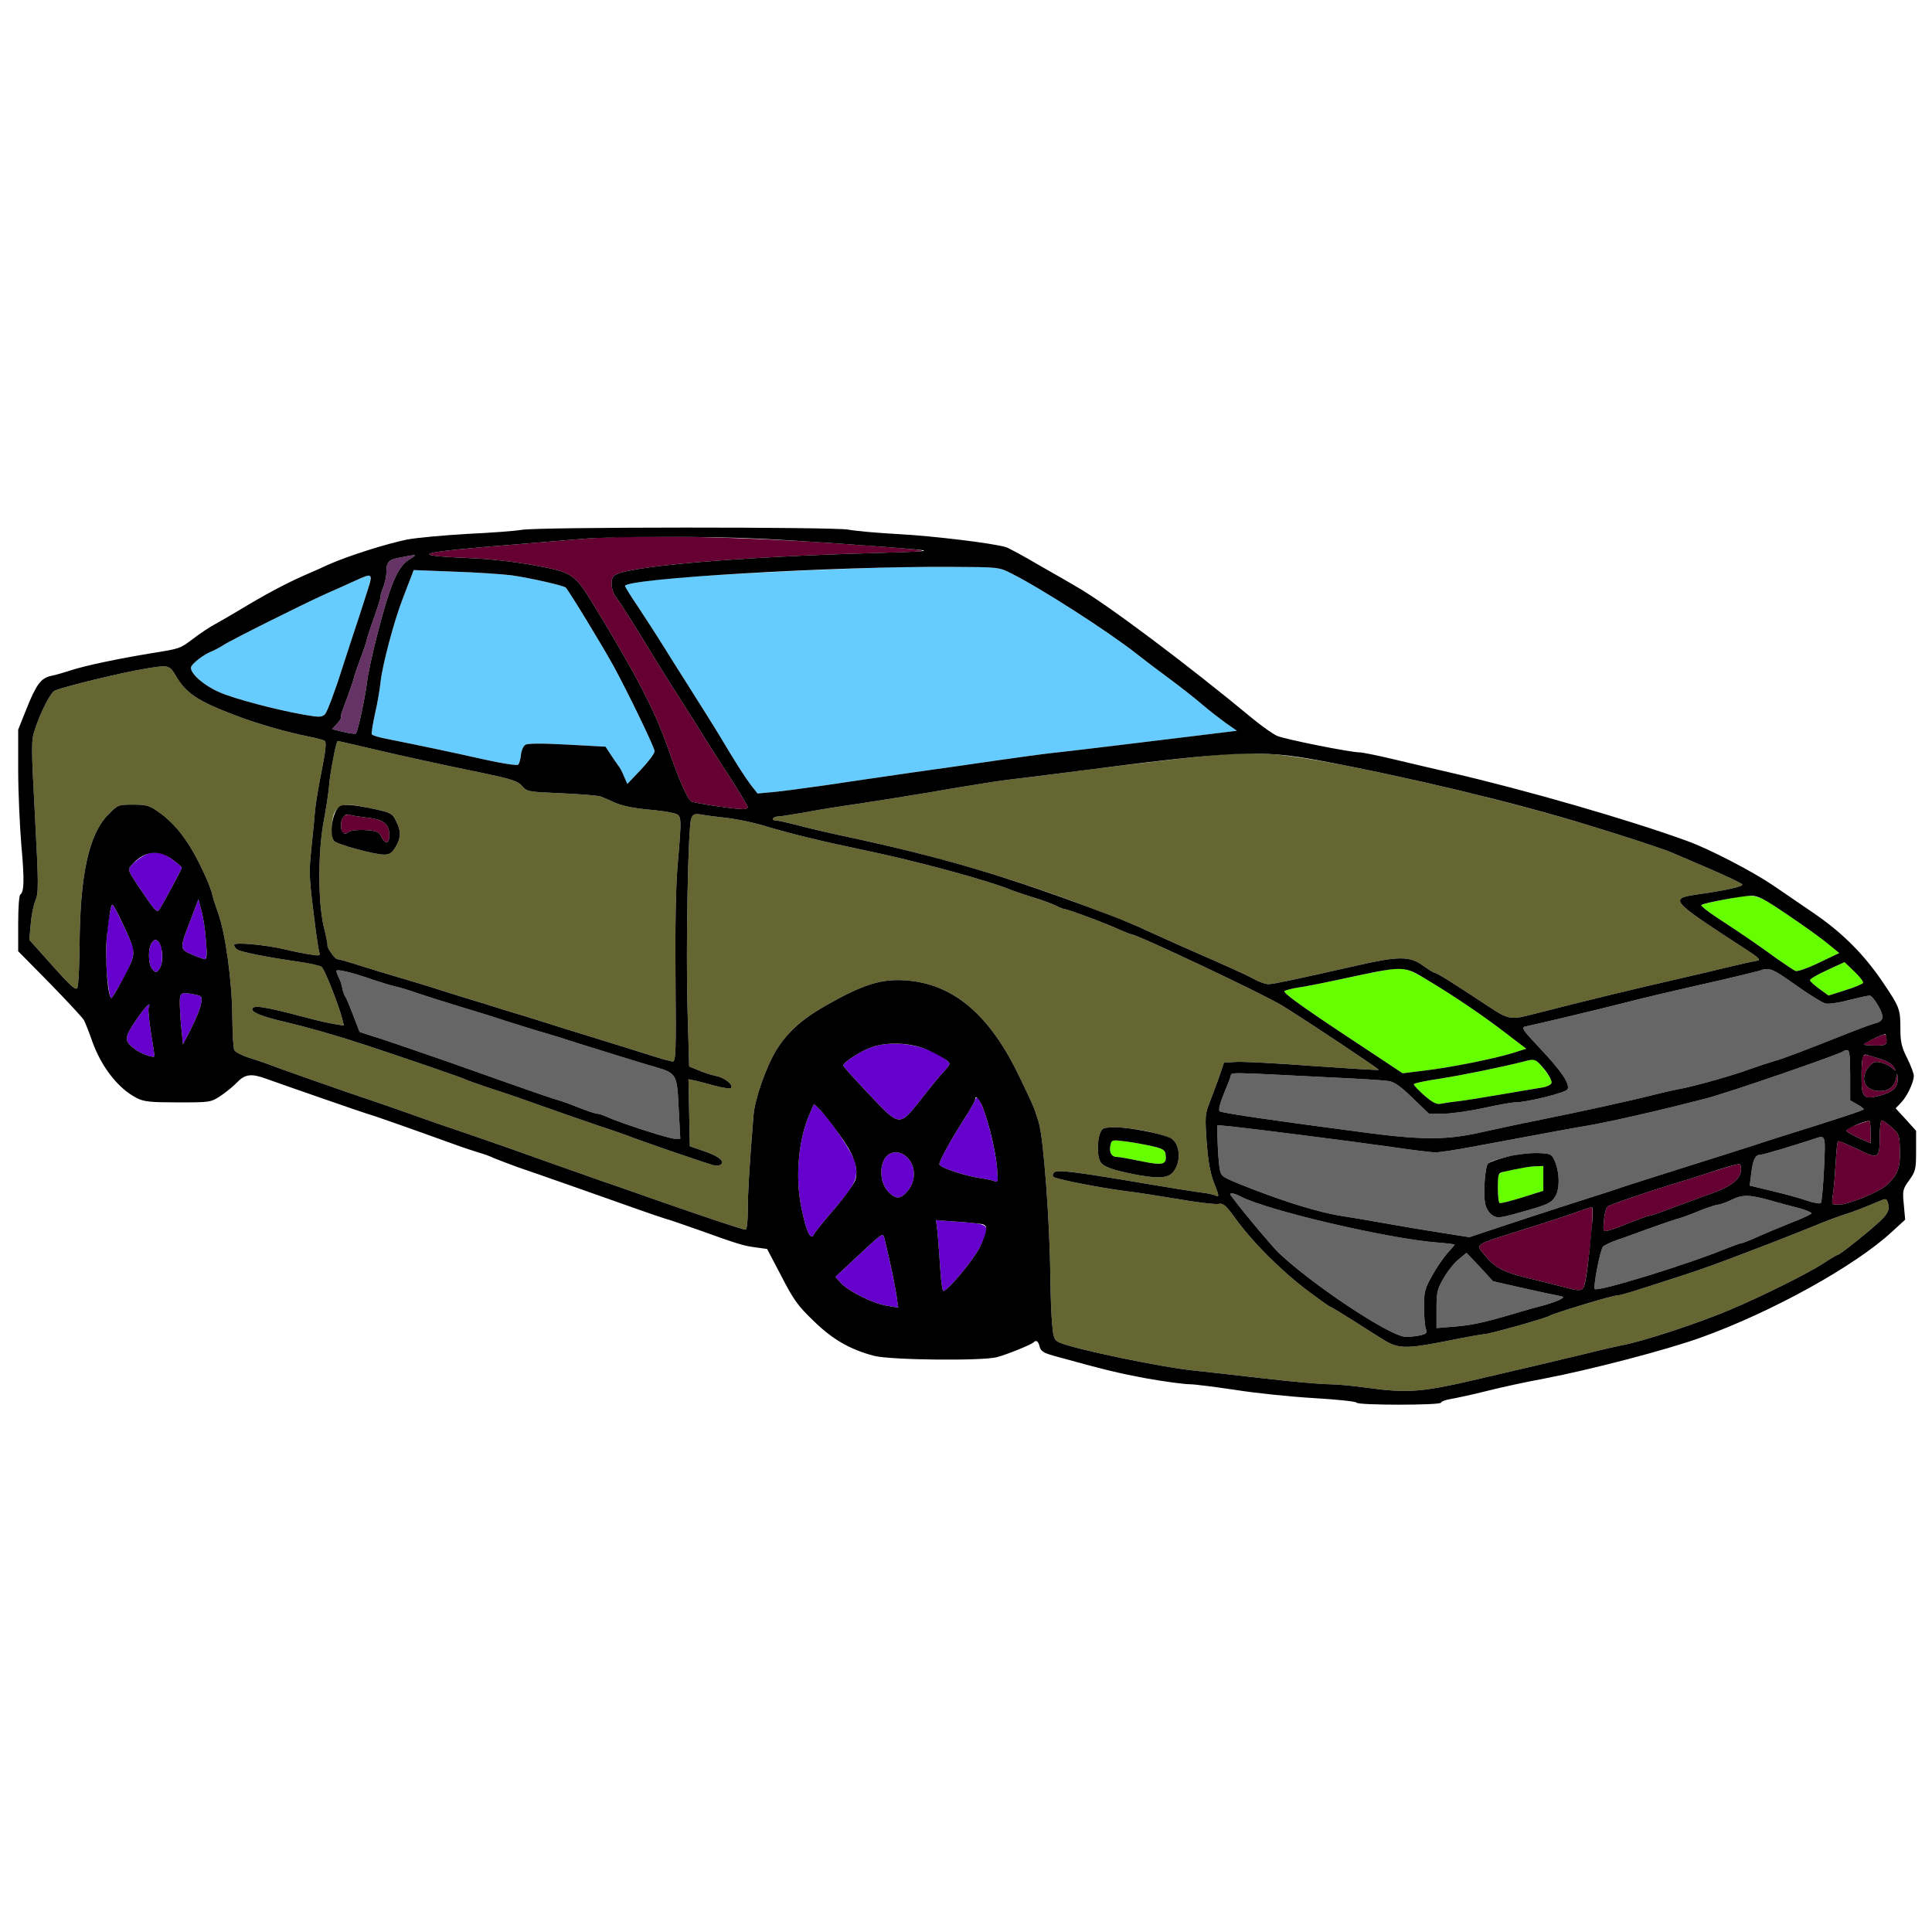 <?xml version="1.0" encoding="utf-8"?>
<!-- Generator: Adobe Illustrator 21.0.0, SVG Export Plug-In . SVG Version: 6.00 Build 0)  -->
<svg version="1.1" baseProfile="tiny"
	 id="svg88" inkscape:version="0.92.2 5c3e80d, 2017-08-06" sodipodi:docname="40 #8888.svg" xmlns:cc="http://creativecommons.org/ns#" xmlns:dc="http://purl.org/dc/elements/1.1/" xmlns:inkscape="http://www.inkscape.org/namespaces/inkscape" xmlns:rdf="http://www.w3.org/1999/02/22-rdf-syntax-ns#" xmlns:sodipodi="http://sodipodi.sourceforge.net/DTD/sodipodi-0.dtd" xmlns:svg="http://www.w3.org/2000/svg"
	 xmlns="http://www.w3.org/2000/svg" xmlns:xlink="http://www.w3.org/1999/xlink" x="0px" y="0px" viewBox="0 0 850 850"
	 xml:space="preserve">
<sodipodi:namedview  bordercolor="#666666" borderopacity="1" gridtolerance="10" guidetolerance="10" id="namedview90" inkscape:current-layer="svg88" inkscape:cx="890.05279" inkscape:cy="670.63966" inkscape:pageopacity="0" inkscape:pageshadow="2" inkscape:window-height="978" inkscape:window-maximized="1" inkscape:window-width="1920" inkscape:window-x="0" inkscape:window-y="1" inkscape:zoom="0.83294118" objecttolerance="10" pagecolor="#ffffff" showgrid="false">
	</sodipodi:namedview>
<g id="g86" transform="translate(0,0) scale(1,1)">
	<path id="path4" fill="none" d="M0,0h425h425v425v425H425H0V425V0z M229.5,233.1c-2.7,0.5-13.5,1.3-24,1.8
		c-10.4,0.6-22.4,1.7-26.5,2.5c-8.9,1.8-26,7.2-34.5,11c-1.6,0.8-6.6,3-11,4.9c-8.1,3.6-16.9,8.3-28,15c-3.3,2-8,4.7-10.5,6.1
		c-2.5,1.3-7,4.3-10,6.6c-6,4.5-5.5,4.3-19,6.5c-14.5,2.4-27.8,5.2-34.5,7.3c-3.3,1.1-7.5,2.3-9.2,2.6c-4.3,1-6.4,3.8-10.7,14.6
		L8,321v17.8c0,9.7,0.7,24.7,1.4,33.2c1.4,15.3,1.2,20.5-0.5,21.6c-0.5,0.3-0.9,6-0.9,12.7v12.2l13.9,14.1
		c7.6,7.8,14.4,15.1,15,16.2c0.6,1.1,2.3,5.3,3.7,9.4c4.1,11.4,11.5,20.8,19.6,24.9c3.1,1.6,5.9,1.9,18.1,1.9
		c14.2,0,14.4,0,18.8-2.9c2.4-1.6,5.7-4.3,7.3-6c3.4-3.5,6.2-3.9,12.7-1.5c9.2,3.3,41.5,14.5,44.4,15.4c2.7,0.7,19.1,6.5,38.5,13.5
		c4.1,1.5,9.1,3.1,11,3.7c1.9,0.5,4.9,1.6,6.5,2.4c1.7,0.7,6.2,2.4,10,3.8c9.4,3.2,41.8,14.6,53,18.6c5,1.8,10.4,3.6,12,4.1
		c1.7,0.4,8.2,2.7,14.5,4.9c17.8,6.4,20.1,7.1,25.5,7.8l5,0.7l6.3,12c5.2,10.2,7.4,13.2,14,19.5c8.3,8.2,16.1,12.7,26.7,15.5
		c7.2,1.9,47.7,2.3,54.1,0.6c4.5-1.2,15.1-5.5,16.1-6.5c1.2-1.2,2.1-0.6,2.7,1.9c0.5,1.9,1.7,2.7,5.9,3.9
		c22.4,6.2,28.9,7.8,41.5,10.1c7.9,1.4,16.3,2.5,18.5,2.5c2.3,0,11.4,1.2,20.2,2.5c8.8,1.4,24.3,3,34.5,3.6
		c10.2,0.6,18.7,1.5,18.8,2c0.5,1.2,37.2,1.2,37.2,0c0-0.5,1.9-1.2,4.3-1.6c2.3-0.4,9.4-1.9,15.7-3.5s17.8-4.1,25.5-5.5
		c20.3-3.9,53.8-12.6,69-18.1c31.1-11.2,67.6-31.4,83.8-46.4l5.9-5.4l-0.6-6.6c-0.6-6.2-0.5-6.8,2.4-10.8c2.8-3.9,3-4.8,3-13v-8.7
		l-4.5-5l-4.5-4.9l2.4-2.5c2.7-2.8,5.6-9,5.6-11.8c0-1-1.3-4.5-2.9-7.7c-2.4-4.7-3-7.2-3-12.5c0-9.3-0.2-9.8-8.1-21.5
		c-8.2-12-17.7-21.5-30.4-30.1c-4.8-3.3-12.7-8.7-17.4-11.9c-9.3-6.3-28.2-16.1-37.9-19.6c-25.2-9.2-70.9-22.4-103.8-30
		c-7.7-1.8-19.4-4.5-26-6.1c-6.7-1.6-13.2-2.9-14.5-2.9c-4.5-0.1-32.4-5.7-36-7.2c-1.9-0.8-6.7-4.2-10.6-7.4
		c-29.2-24.2-64.9-51-78-58.4c-1.6-1-8.8-5.1-16-9.2c-7.1-4.2-13.8-7.8-14.9-8.1c-5.6-1.7-32-4.9-47-5.7c-9.3-0.5-19.4-1.4-22.4-2
		C366.5,231.8,236.9,231.8,229.5,233.1z"/>
	<path id="path6" fill="#660033" d="M374,239.5c40,2.9,40.2,3,11.5,3.8c-61.4,1.7-110.4,5.9-115.2,9.9c-2,1.6-1.5,6.7,0.8,9.6
		c1.8,2.4,8.8,13.4,15.3,24.2c2,3.4,5.6,9.1,14.1,22.5c2.2,3.4,6.3,9.9,9,14.3c2.8,4.5,8.3,13.1,12.3,19.2
		c3.9,6.1,7.2,11.6,7.2,12.1s-1,0.9-2.2,0.9c-4.5-0.1-21.4-2.7-22.7-3.4c-1.7-1.1-5.5-9.8-10.2-23.4c-5.7-16.3-13.6-31.7-32.5-62.7
		c-8.6-14.1-9.4-14.7-26.5-17.8c-8.6-1.6-20.4-2.9-29.3-3.2c-27-1.2-22.4-2.5,21.4-6c10.7-0.9,23.8-2,29-2.4
		C279.5,235.1,327.8,236.1,374,239.5z"/>
	<path id="path8" fill="#663366" d="M180.3,246c-5.3,3.2-8.5,10.6-14.4,33.5c-2.1,8.2-4.1,17.5-4.4,20.5c-0.7,6-4,21.8-4.9,22.7
		c-0.2,0.3-2.7,0-5.5-0.7l-5-1.2l1.9-2.1c1.1-1.1,2-2.4,2-2.9c0-0.4,0-1,0-1.3c0.1-0.3,1.2-3.5,2.6-7.2c1.4-3.8,2.8-7.7,3-8.7
		c0.2-1.1,1.5-4.9,2.9-8.6c1.4-3.7,2.7-7.6,2.9-8.7c0.2-1,1.8-5.8,3.5-10.6c1.7-4.8,2.9-8.7,2.6-8.7c-0.2,0,0.3-1.6,1.1-3.5
		c0.7-1.9,1.4-4.9,1.4-6.7c0-4.7,0.9-5.6,6.5-6.6C183.7,243.8,183.8,243.8,180.3,246z"/>
	<path id="path10" fill="#66CCFF" d="M418.5,249.4c20.9,0.1,21,0.1,26.5,2.9c13,6.5,42.7,25.6,55,35.3c3,2.4,9.6,7.4,14.5,11
		c5,3.7,11.5,8.8,14.5,11.4c3,2.6,7.7,6.2,10.3,8.1l4.9,3.4l-17.9,2.2c-21.9,2.7-59.2,7.2-65.3,7.8c-2.5,0.3-12.4,1.6-22,3
		c-9.6,1.4-26.9,3.9-38.5,5.5c-11.5,1.7-28.4,4.1-37.5,5.5c-9.1,1.3-19.5,2.7-23.1,3l-6.6,0.6l-3-3.8c-2.5-3.3-6.5-9.5-13.7-21.6
		c-1.7-2.9-10.1-16.2-16.1-25.7c-1.2-1.9-5.1-8-8.5-13.5c-3.4-5.5-8.7-13.6-11.6-18c-3-4.4-5.4-8.3-5.4-8.7c0-2.4,37.1-5.3,102-7.7
		C388.3,249.6,407,249.3,418.5,249.4z"/>
	<path id="path12" fill="#66CCFF" d="M182,250.8l17.8,0.7c9.7,0.3,21.1,1.1,25.2,1.6c8.4,1.2,22.9,4.5,23.9,5.4
		c1.4,1.4,16.4,26,21.3,35c6.5,12,17.8,35.4,17.8,37c0,1-2.7,4.6-6,8.1l-6,6.3l-1.5-3.4c-0.7-1.9-1.9-4-2.5-4.7
		c-0.5-0.7-2.1-2.9-3.3-4.8l-2.3-3.5l-16.8-0.9c-11.1-0.6-17.5-0.6-18.5,0.1c-0.9,0.6-1.7,2.5-1.9,4.4s-0.7,3.8-1.2,4.3
		s-6.5-0.4-14.7-2.2c-12.8-2.9-29.9-6.5-43.5-9.2c-3.2-0.6-6-1.5-6.2-1.9c-0.3-0.4,0.4-4.5,1.4-9.2c1.1-4.6,2.1-10.7,2.4-13.6
		c0.7-7.2,5.9-26.9,9.7-36.7c1.7-4.4,3.5-9.2,4-10.4L182,250.8z"/>
	<path id="path14" fill="#66CCFF" d="M162.6,253c1.2,0,0.1,4.1-4.5,18c-1,3-4.5,13.6-7.7,23.5c-3.1,9.9-6.5,18.7-7.3,19.6
		c-1.5,1.5-2.3,1.6-9.6,0.3c-12.4-2.2-30.6-7-37.1-9.9c-6.6-2.9-12.4-7.9-12.4-10.7c0-1.6,5.8-6.1,9.8-7.5c0.9-0.4,2.8-1.4,4.2-2.3
		c3-2.1,35.5-18.3,45.5-22.8c3.9-1.7,9.5-4.2,12.5-5.6C159,254.2,162,253.1,162.6,253z"/>
	<path id="path16" fill="#666633" d="M77.4,297.4c4.4,7.6,9.7,11.1,26.1,17.3c9.9,3.8,22.6,7.4,32.1,9.3c3.4,0.7,6.6,1.5,7.2,1.9
		c0.9,0.5,0.5,4.2-1.3,13.3c-1.4,7-2.7,14.8-2.9,17.5c-0.2,2.6-0.9,10-1.6,16.4c-1.2,11.7-1.1,12.6,2,36.9c0.6,4.1,1.2,8.2,1.5,9.1
		c0.5,1.4-0.1,1.5-4.2,0.8c-2.7-0.4-7.7-1.4-11.3-2.3c-8.8-2-22-3.2-22-1.9c0,0.6,0.6,1.5,1.3,2c1.3,1.1,13.6,3.5,27,5.4
		c4.8,0.7,9.4,1.7,10.2,2.3c1.3,1,7.6,16.9,9.1,23l0.7,2.8l-4.4-0.7c-2.4-0.4-8.2-1.7-12.9-3c-18.1-4.8-23-5.5-23-3.4
		c0,1.4,4.9,3.3,14,5.4c10.6,2.5,22.8,6,35,10c18.5,6.1,44.5,15,45.5,15.7c0.6,0.3,4.6,1.7,9,3.2c4.4,1.4,12.5,4.1,18,6.1
		c10.7,3.8,18.7,6.6,33,11.5c5,1.6,9.7,3.3,10.5,3.6c4,1.7,35.8,12.6,38.1,13.1c1.5,0.3,3,0,3.4-0.7c1-1.6-2-3.6-8.5-5.8l-5.5-1.9
		l-0.3-14.8l-0.3-14.7l2.3,0.5c1.3,0.2,5.3,1.3,9,2.3c3.7,1,7,1.5,7.4,1.1c1.3-1.3-2.8-4.6-6.5-5.3c-2-0.4-5.5-1.5-7.7-2.5l-4.2-1.7
		l-0.7-24.6c-0.8-27,0.2-80.7,1.6-84.4c0.8-2.1,1.4-2.3,4.7-1.8c2,0.4,7.1,1,11.4,1.5c4.2,0.5,11.4,2,16,3.4
		c11.2,3.4,25.2,6.8,43.8,10.7c22.5,4.6,54.6,13.3,65,17.6c1.9,0.7,6.5,2.3,10.2,3.4c3.6,1.1,7.9,2.7,9.5,3.5
		c1.5,0.8,3.3,1.5,3.8,1.5c1.3,0,18.8,6.5,24.2,9.1c2.4,1,4.5,1.9,4.9,1.9c2.5,0,59,26.7,66.8,31.6c12.4,7.7,42.5,27.8,42.2,28.1
		c-0.2,0.2-13.2-0.6-28.9-1.7c-15.7-1.2-30.9-2-33.9-1.8l-5.3,0.3l-2.2,6.5c-1.3,3.6-3.2,8.8-4.3,11.5c-1.8,4.6-1.9,6.1-1.1,17.2
		c0.7,8.9,1.6,13.7,3.4,18.2c2,4.9,2.1,5.9,0.8,5.2c-0.9-0.5-4.1-1.2-7.1-1.5c-3-0.4-13.1-2-22.5-3.6c-32.3-5.5-40.4-6.5-41.7-5.2
		c-0.7,0.7-0.8,1.5-0.3,2c1.2,1,20.6,4.8,31.6,6.2c4.3,0.5,14.6,2.1,23,3.5c8.4,1.5,16.4,2.4,17.8,2.2c2.3-0.5,3.3,0.4,8.1,7
		c7.3,10,19.4,22.1,31.2,31.1c5.3,3.9,9.8,7.2,10.2,7.2c0.3,0,4.7,2.7,9.8,5.9c5.1,3.3,11.2,7.1,13.6,8.6c6.2,3.9,9.9,4,27.1,0.6
		c8.4-1.7,16.1-3.1,17-3.1c2.2,0,27.4-7.1,28.6-8c1.3-1,27.6-9,29.7-9c1.5,0,6.5-1.5,29.8-9.1c10-3.3,13.5-4.6,29-10.5
		c8.8-3.3,25.5-9.9,32.5-12.8c1.7-0.7,5.5-2.1,8.5-3.1c5.2-1.7,8.4-2.9,15.7-6c2.7-1.2,3.2-1.2,3.7,0.1c1.2,3.2,0.5,5.1-3.1,8.5
		c-4.6,4.4-17.8,14.9-18.6,14.9c-0.4,0-3.5,1.8-6.9,4.1c-6.9,4.4-27.4,14.6-40.8,20.2c-13.9,5.9-38.2,13.9-47.6,15.6
		c-2.9,0.6-9.6,2.1-15,3.5c-5.5,1.3-15.1,3.6-21.4,5.1c-6.3,1.5-16.9,3.9-23.5,5.5c-28,6.6-33.5,7.1-52.5,4.5
		c-5.8-0.8-13.2-1.5-16.5-1.5s-15.9-1.1-28-2.5c-12.1-1.4-26.1-3-31.1-3.5c-14.1-1.4-53.5-9.6-59.4-12.4c-2.2-1-2.6-2-3.1-8.1
		c-0.4-3.9-0.7-12.9-0.8-20.2c-0.2-25-3-61.6-5.1-68.5c-2.2-7-1.9-6.3-8.6-20.3c-13.1-27.3-29.2-40.9-50.4-42.2
		c-10.5-0.7-18.8,2-35.2,11.4c-10,5.7-16.5,11.6-21.2,19.2c-4.6,7.6-9.5,21.5-10.1,28.9c-1.8,22.3-2.5,33.9-2.5,41.4
		c0,5.3-0.4,8.8-1,8.8c-1.2,0-17.2-5.3-42-14c-9.6-3.4-20-7-23-8c-3-1.1-10.7-3.8-17-6c-15.6-5.6-29.2-10.4-43-15.1
		c-6.3-2.1-16.7-5.7-23-8c-6.3-2.2-14-4.9-17-5.9c-7.4-2.4-41.9-14.5-45-15.8c-1.4-0.5-5.1-1.8-8.3-2.8c-3.3-1-6.2-2.6-6.6-3.4
		c-0.5-0.8-0.8-7.6-0.9-15c-0.1-15.3-3.1-36.9-6.3-45.5c-1.1-3-2.2-6.5-2.5-7.8c-0.2-1.3-1.7-5.4-3.4-9c-6.3-13.8-12.3-22-20.7-27.8
		c-3.6-2.5-5.1-2.9-10.8-2.9c-6.4,0-6.7,0.1-10.8,4.3c-8.6,8.6-12.6,26.6-12.7,58.7c-0.1,8.5-0.5,16.4-0.9,17.4
		c-0.6,1.6-2.3,0.2-11-9.5l-10.2-11.4l0.6-6.8c0.3-3.8,1.2-8.5,2.1-10.5c1.4-3.4,1.4-6.8-0.2-36.9c-1.7-31.6-1.7-33.6,0-38.5
		c2.4-7.4,6.8-16,8.6-16.9c3.6-1.7,29.4-8,40.5-9.8C74.1,292.5,74.6,292.6,77.4,297.4z M491.2,496c-5.8,0-6.3,0.2-7.2,2.6
		c-1.3,3.2-1.3,10,0,12.3c1.2,2.3,4.6,3.6,14.2,5.6c10.8,2.1,15.3,2,17.7-0.6c3.6-3.9,3.6-11.6-0.1-14.7c-0.8-0.6-5.2-2.1-9.9-3.2
		C501.3,496.9,494.7,496,491.2,496z"/>
	<path id="path18" fill="#66FF00" d="M495.3,502.2c3.4,0.4,8.7,1.4,11.7,2.1c4.5,1,5.6,1.7,5.8,3.5c0.7,4.6-1,5.1-10.6,3.1
		c-4.8-1-9.7-1.9-10.8-1.9c-2.5,0-3.6-2.2-2.8-5.4C489.1,501.5,489.4,501.4,495.3,502.2z"/>
	<path id="path20" fill="#666633" d="M148.6,326c0.2,0,6,1.3,12.7,2.9c14.5,3.4,29.7,6.8,50.7,11.1c13.2,2.8,15.8,3.6,17.7,5.8
		c2.1,2.5,2.7,2.6,17.5,3.2c8.4,0.4,16.2,1,17.3,1.5c1.1,0.4,4,1.7,6.5,2.8c2.7,1.2,8.2,2.3,13.5,2.8c5,0.4,10.4,1.2,12,1.7
		c3.5,1,3.5,0.9,1.6,23.2c-0.8,9.2-1.1,27.5-0.9,50.3c0.3,31.2,0.1,35.7-1.2,35.7c-0.8,0-5.1-1.2-9.5-2.6c-7.6-2.4-13.9-4.4-37-11.5
		c-5.5-1.7-13.4-4.2-17.5-5.5c-4.1-1.2-12.9-3.9-19.5-6c-6.6-2-14.5-4.4-17.5-5.4c-3-1-10.4-3.3-16.5-5.1c-6-1.7-15-4.5-19.9-6
		c-4.9-1.6-9.5-2.9-10.2-2.9c-1.1,0-4.8-5.4-4.3-6.2c0.1-0.2-0.6-3.9-1.7-8.3c-2.5-10.7-2.5-32.2-0.1-45.5c1-5.2,2-11.8,2.3-14.5
		c0.5-5.4,0.7-7,2.4-15.8C147.6,328.6,148.3,326,148.6,326z M147.1,357.7c-1.3,2.5-1.5,10.2-0.2,12.2c0.9,1.5,17.7,6.1,22.2,6.1
		c2.2,0,3.4-0.8,4.9-3.3c2.5-4,2.5-7.2,0.2-11.6c-1.6-3.2-2.3-3.6-9.7-5.2C151.9,353.1,149.4,353.4,147.1,357.7z"/>
	<path id="path22" fill="#660033" d="M153.9,358.5c0.8,0.3,4.1,0.8,7.3,1.2c7.3,0.7,9.9,2.7,10.1,7.3c0.2,4.2-1.8,4.7-3.6,1
		c-1.1-2.2-2-2.5-7.1-2.8c-3.3-0.2-6.4,0.2-7.1,0.8c-0.8,0.7-1.9,0.9-2.5,0.5c-1.4-0.9-1.3-5.8,0.2-7.3
		C151.9,358.5,153.1,358.2,153.9,358.5z"/>
	<path id="path24" fill="#666633" d="M558,331.7c20.9,0.9,96.8,17.8,141,31.4c16.5,5,33.4,10.6,37,12.2c1.9,0.8,9.5,4.1,16.8,7.2
		c7.3,3.2,13.5,6.1,13.7,6.6c0.6,0.9-7,2.6-19,4.3c-13.5,2-13.3,2.2,20.8,24.4c5.7,3.7,6.7,4.8,4.5,4.9c-0.7,0.1-5.8,1.2-11.3,2.5
		c-5.5,1.4-15.4,3.7-22,5.2c-23.4,5.4-37.1,8.7-66.6,16.2c-8.3,2.1-9.6,1.8-18.3-4c-14.8-9.8-22.5-14.6-23.3-14.6
		c-0.5,0-2.9-1.5-5.3-3.2c-5.7-4.2-10.7-4.2-29,0c-26.6,6-36.8,8.2-38.9,8.2c-1.2,0-3.9-0.9-5.9-2c-2-1.1-6.6-3.3-10.2-4.9
		c-3.6-1.6-13.2-5.9-21.5-9.5c-8.2-3.7-16.8-7.5-19-8.6c-3.9-1.8-14.3-5.8-29-11.3c-32-11.8-62.5-20.6-100.5-28.7
		c-8-1.7-17.8-4-21.7-5.1c-4-1-7.9-1.9-8.8-1.9c-2.4,0-1.7-1.7,0.8-1.8c1.2,0,6-0.8,10.7-1.6c4.7-0.9,11.9-2.1,16-2.7
		c10.5-1.5,35.8-5.5,53.5-8.6c8.3-1.4,17.9-2.9,21.5-3.3c3.6-0.4,15.5-1.9,26.5-3.3c32.1-4.2,63.4-7.7,71.5-8.1
		C546.1,331.4,553.3,331.5,558,331.7z"/>
	<path id="path26" fill="#6600CC" d="M75.8,378.1c2.3,1.7,4.2,3.3,4.2,3.6c0,0.7-9.1,17.7-10.1,18.7c-1,1.1-1.9,0.1-8.9-10.3
		c-4.8-7.2-4.9-7.5-3.2-9.4c0.9-1.1,3.1-2.8,4.7-3.8C66.9,374.1,71,374.5,75.8,378.1z"/>
	<path id="path28" fill="#66FF00" d="M786.8,402.7c7,4.7,14.9,10.4,17.5,12.6l4.9,4l-8.8,4.2c-4.9,2.4-9.6,4-10.4,3.7
		c-0.8-0.3-4.6-2.9-8.5-5.6c-7.8-5.7-14.2-10.1-25.8-17.7c-4.3-2.8-7.5-5.4-7.2-5.7s4.4-1.3,9.3-2.3
		C772.7,392.9,772.4,392.9,786.8,402.7z"/>
	<path id="path30" fill="#6600CC" d="M87.3,395.6l1.3,5c1.9,6.9,3,21.4,1.6,21.4c-0.6,0-3.2-0.9-5.7-2c-5.6-2.4-5.6-2.5-0.4-15.9
		L87.3,395.6z"/>
	<path id="path32" fill="#6600CC" d="M49.5,398c0.6,0,8.1,15.7,9,18.8c0.9,3-1,8.4-5.3,15.7c-2,3.3-3.7,6.2-3.9,6.4
		c-0.7,1.1-1.2-1-2.2-9.7c-0.9-8.5-0.3-20.8,1.5-29C48.8,399,49.3,398,49.5,398z"/>
	<path id="path34" fill="#6600CC" d="M69.8,414.4c1.9,1.9,2.1,9.8,0.3,12c-1.3,1.6-1.6,1.6-3,0.1c-2-2-2.1-9.6-0.2-11.9
		C68.2,413.1,68.5,413.1,69.8,414.4z"/>
	<path id="path36" fill="#66FF00" d="M811.5,423.3l4.3,4.1c2.3,2.2,4.1,4.5,3.9,5c-0.2,0.5-3.7,2-7.7,3.2l-7.5,2.4l-4-2.9
		c-2.1-1.5-4-3.2-4.2-3.8c-0.2-0.5,3.2-2.5,7.4-4.4L811.5,423.3z"/>
	<path id="path38" fill="#666666" d="M164,431c3.6,1.2,8.1,2.6,10,3s6.2,1.7,9.5,2.9c3.3,1.1,11.4,3.7,18,5.7c6.6,2,15.2,4.6,19,5.9
		c3.9,1.3,11.1,3.5,16,5c5,1.4,13.3,4,18.5,5.7c14.4,4.5,26.9,8.4,33.2,10.2c9.5,2.8,9.7,3.1,10.4,18.3l0.7,13.3h-2.4
		c-2.5,0-24.1-7-29.6-9.5c-1.7-0.8-3.7-1.5-4.5-1.5c-0.8,0-4.3-1.2-7.9-2.6c-3.5-1.4-7.7-3-9.4-3.4c-1.6-0.4-10.9-3.6-20.5-7
		c-9.6-3.4-21.3-7.5-26-9.2c-4.7-1.6-13-4.5-18.5-6.4c-5.5-1.9-12.8-4.4-16.2-5.4l-6.1-2l-2.8-7.3c-1.5-3.9-3-7.7-3.5-8.2
		c-0.4-0.6-1-2.2-1.3-3.7c-0.2-1.4-0.9-3.5-1.5-4.6c-0.6-1.2-1.1-2.5-1.1-3C148,426.2,154.2,427.6,164,431z"/>
	<path id="path40" fill="#66FF00" d="M628.4,431.4c12.1,7.3,24.5,15.7,34.7,23.6l8.4,6.4l-6,1.9c-8.2,2.5-26.9,6.3-38.7,7.7
		l-9.7,1.2l-26.7-17.7c-18.4-12.2-26.3-18-25.3-18.5c0.8-0.4,3.4-1.1,5.9-1.5c2.5-0.3,10.6-1.9,18-3.5c7.4-1.6,15.8-3.3,18.5-3.8
		C617.3,425.4,618.8,425.7,628.4,431.4z"/>
	<path id="path42" fill="#666666" d="M790.2,433.5c5.8,4.1,11.6,7.7,12.9,8s6-0.3,10.3-1.5c4.4-1.1,8.5-2,9.2-2s2.4,2.1,3.8,4.6
		c2.8,5,2.4,6.7-1.7,7.7c-1.2,0.3-6.9,2.4-12.7,4.7c-17.3,6.9-28.3,11.1-31.6,11.9c-1.8,0.5-6.3,2-10,3.3
		c-7.6,2.8-23.4,7.3-30.4,8.7c-2.5,0.4-8.1,1.7-12.5,2.8c-11.1,2.8-33.1,7.6-51.5,11.3c-8.5,1.7-19.5,4.1-24.5,5.2
		c-14.5,3.3-25.1,3.4-48.5,0.4c-41.2-5.4-65.5-8.9-66.4-9.7c-0.6-0.5,0.1-3.4,1.6-7.1c1.4-3.5,2.9-7.1,3.2-8.1
		c0.7-2.1-4-2.1,45.6,0.4c11.3,0.5,22,1.2,23.9,1.5c2.6,0.4,5.4,2.4,10.6,7.5l7.2,6.9h6.1c3.4,0,11.4-1.1,17.8-2.5
		c6.4-1.4,12.6-2.5,13.9-2.5c5.3,0,22.7-4.3,23.2-5.8c1-2.5-2.8-8-12-17.8c-8-8.5-8.6-9.4-6.5-9.8c4.5-0.9,33.4-7.8,42.3-10.1
		s17.7-4.4,44.5-10.5c7.4-1.7,14.6-3.5,16-3.9C778.5,425.5,779.5,425.9,790.2,433.5z"/>
	<path id="path44" fill="#6600CC" d="M85.9,437.6c3,0.6,3.1,0.8,2.5,4.3c-0.4,2-2.3,6.7-4.3,10.6l-3.6,7l-0.6-6
		c-0.4-3.3-0.7-8.4-0.8-11.3C79,436.5,79.3,436.3,85.9,437.6z"/>
	<path id="path46" fill="#6600CC" d="M65.4,443.4c-0.3,0.7,0.2,5.6,1,10.9c0.9,5.3,1.6,10,1.6,10.3c0,1.1-5.3-0.7-8.2-2.7
		c-5.3-3.8-5.3-5.1-0.1-12.9C64.1,442.6,66.7,440,65.4,443.4z"/>
	<path id="path48" fill="#660033" d="M830,457.5c0,2.3-0.3,2.5-5,2.5c-2.7,0-5-0.2-5-0.5c0-0.4,1.9-1.5,4.3-2.5
		C829.7,454.5,830,454.5,830,457.5z"/>
	<path id="path50" fill="#6600CC" d="M416.4,466.4c1.9,1.6,1.9,1.7-1,4.9c-1.7,1.7-6.1,7.1-9.9,12c-9.9,12.6-9.5,12.6-23.2-1.9
		c-6.2-6.5-11.3-12.2-11.3-12.6c0-1.4,7.3-6.2,12.3-8C393.3,457.2,408.2,459.8,416.4,466.4z"/>
	<path id="path52" fill="#666666" d="M812.7,462c1,0,1.3,2.5,1.3,11v11.1l3,1.7c1.6,0.9,3,1.9,3,2.2c0,0.5-11.7,4.3-32.5,10.8
		c-4.4,1.4-11.8,3.7-16.5,5.3c-4.7,1.5-16.6,5.3-26.5,8.4s-21.8,6.9-26.5,8.4c-4.7,1.6-16.6,5.5-26.5,8.6
		c-9.9,3.2-24.1,7.8-31.5,10.3l-13.5,4.5l-11.5-1.8c-6.3-1-17.3-2.8-24.5-4.1c-7.1-1.3-16.1-2.8-20-3.4c-10.7-1.6-27.7-7-45.7-14.3
		c-7.5-3.1-7.7-3.3-8.3-7.2c-0.3-2.2-0.7-7.3-0.8-11.2l-0.2-7.3l5.5,0.5c8.8,0.9,52,6.4,70.5,9c9.4,1.4,18.4,2.5,20,2.5
		c1.7,0,9.1-1.1,16.5-2.5c32.3-6,46.7-8.7,49.5-9.1c9.2-1.5,31-6.4,53-12.1c9.2-2.3,59-19.5,60.3-20.7
		C811.1,462.3,811.9,462,812.7,462z M676.5,507.3c-6.3-0.2-19.8,2.6-21.8,4.6c-1.3,1.3-2.2,12.7-1.3,17.6c0.4,2.1,1.7,4.1,3.1,5.1
		c2.3,1.5,3.2,1.4,14.1-1.7c10.3-2.9,11.9-3.7,13.6-6.4c2.2-3.4,2-11.2-0.4-16.2C682.6,507.7,682,507.5,676.5,507.3z"/>
	<path id="path54" fill="#66FF00" d="M675.8,513.1l3.2-0.1v5.5v5.4l-9.2,2.9c-5.1,1.6-9.6,2.7-10,2.5c-0.5-0.2-0.8-3.3-0.8-6.8
		c0-7.2-0.9-6.3,9-8.4C670.5,513.6,674,513.2,675.8,513.1z"/>
	<path id="path56" fill="#660033" d="M826.7,465.7c3.3,1,5.9,2.5,6.5,3.8c1.1,1.9,1,1.9-0.9,0.3c-1-1-3.3-2-5-2.4
		c-2.5-0.5-3.4-0.1-5.2,2.1c-4.1,5.3-1.6,10.5,4.9,10.5c4.1,0,6.6-2,7.3-6c0.4-2.2,0.4-2.1,0.6,0.6c0.1,3.8-2,5.8-7.7,7.4
		c-7.4,1.9-8.2,1.1-8.2-8.4c0-4.5,0.3-8.6,0.7-8.9C820.6,463.8,820.6,463.8,826.7,465.7z"/>
	<path id="path58" fill="#66FF00" d="M674.6,466.1c1.8-0.1,8.7,8.8,8,10.4c-0.3,0.8-2.2,1.7-4.3,2c-2.1,0.3-10.1,1.7-17.8,3
		c-7.7,1.3-16.2,2.7-19,3c-2.7,0.3-6.2,0.8-7.6,1.1c-1.9,0.4-3.6-0.5-7.2-3.6c-2.6-2.3-4.7-4.5-4.7-5c0-0.4,5.1-1.5,11.3-2.4
		c9.7-1.5,27.9-5.2,37.2-7.6C672.2,466.5,674,466.1,674.6,466.1z"/>
	<path id="path60" fill="#6600CC" d="M429.9,483c2.1,0,7.6,19.4,8.7,30.2c0.6,6.5,0.5,7.1-1,6.5c-1-0.4-3.6-1-5.9-1.3
		c-7-1-17.8-4.6-18.4-6c-0.4-1.2,4.6-10.3,12.9-23.3c1.5-2.5,2.8-4.8,2.8-5.3C429,483.4,429.4,483,429.9,483z"/>
	<path id="path62" fill="#6600CC" d="M358.1,485.7l2.5,2.4c4.8,4.5,14.7,19.4,15.6,23.4c1.5,6.7,0.3,9.4-9.2,20.5
		c-5,5.8-9,10.8-9,11.2c0,0.5-0.4,0.8-0.8,0.8c-1.4,0-2.9-4.1-4.7-13.1c-2.7-13.1-1.2-29.8,3.7-40.8L358.1,485.7z"/>
	<path id="path64" fill="#660033" d="M822.3,493.1c0.4-0.1,0.7,2.1,0.7,4.9v5l-5.2-2.3c-2.8-1.3-5.3-2.7-5.5-3.2
		c-0.1-0.6,1.8-1.7,4.5-2.6C819.4,493.9,821.8,493.2,822.3,493.1z"/>
	<path id="path66" fill="#660033" d="M828,493c0.5,0,2.5,1.3,4.3,3c3.2,2.8,3.4,3.4,3.6,9.9c0.2,7.7-0.9,10.9-5.6,15.3
		c-3.3,3.2-17.1,8.8-21.4,8.8c-3.1,0-3.1,0-2.5-4.3c0.4-2.4,0.9-8.5,1.2-13.7c0.3-5.2,0.7-9.6,1-9.9c0.2-0.3,4.1,1.3,8.5,3.4
		c9.5,4.7,9.9,4.4,9.9-5.8C827,496,827.4,493,828,493z"/>
	<path id="path68" fill="#666666" d="M802.5,514.2c-0.4,7.9-1,14.6-1.4,15.1c-0.4,0.4-3.2-0.1-6.2-1.1c-3-1.1-9.8-2.9-15.2-4.2
		l-9.9-2.4l0.7-5.5c0.7-6,1.8-8.1,4.2-8.1c1.2,0,13.8-3.8,23.3-6.9C803.3,499.3,803.2,498.9,802.5,514.2z"/>
	<path id="path70" fill="#6600CC" d="M399.5,509.6c3.5,3.8,3.4,10.1-0.1,14.3c-3.2,3.8-5.3,3.9-8.7,0.3c-3.3-3.5-4-10.6-1.3-14.7
		C391.7,506.1,396.3,506.1,399.5,509.6z"/>
	<path id="path72" fill="#660033" d="M765.3,512.1c0.4,0,0.7,1,0.7,2.3c0,4.1-3.9,7.4-12.5,10.5c-4.4,1.6-9.6,3.5-11.5,4.2
		c-1.9,0.7-6.3,2.3-9.7,3.6c-3.4,1.3-6.6,2.3-7.1,2.3s-4,1.3-7.8,2.8c-3.8,1.6-8.1,3.2-9.5,3.5c-2.7,0.7-2.7,0.7-2.2-4.5
		c0.2-2.9,1-5.6,1.6-6c1.6-1,16.3-6,27.2-9.4c5-1.5,12.8-3.9,17.5-5.5c4.7-1.5,9.4-2.9,10.5-3.2
		C763.6,512.4,764.8,512.2,765.3,512.1z"/>
	<path id="path74" fill="#666666" d="M545.8,526.4c11.9,6.2,65.5,18.7,87,20.3c3.9,0.3,7.2,0.7,7.2,0.9c0,0.1-1.4,1.8-3.1,3.6
		c-1.6,1.8-4.7,6.2-6.7,9.8c-3.3,5.9-3.7,7.2-3.7,14c0,4.1,0.4,8.5,0.8,9.6c0.7,1.9,0.3,2.3-3,3c-2.1,0.4-4.9,0.7-6.3,0.5
		c-7.4-0.8-40.6-22.9-55.4-36.9c-3-2.9-14.9-17-20.9-25C540.4,524.6,542.4,524.6,545.8,526.4z"/>
	<path id="path76" fill="#666666" d="M778.8,528.1c4.3,1.2,10.1,2.8,13,3.5c2.8,0.8,5.2,1.8,5.2,2.2s-3.9,2.2-8.8,4.1
		c-4.8,1.9-11.5,4.7-15,6.3c-3.4,1.5-6.7,2.8-7.2,2.8s-3.5,1.1-6.7,2.4c-17.1,7-56.8,19.2-57.7,17.7c-0.7-1.2,2.5-17.6,3.7-18.7
		c0.7-0.6,3.2-1.8,5.7-2.7c2.5-0.8,9-3.2,14.5-5.2c5.5-2,11.4-4,13-4.4c1.7-0.5,5.9-2,9.4-3.5c3.6-1.4,7.2-2.6,8-2.6
		c0.9-0.1,3.4-0.9,5.6-2C766.6,525.5,769.5,525.5,778.8,528.1z"/>
	<path id="path78" fill="#660033" d="M700.3,531.1c1.5-0.1-2.1,33.2-3.7,35.5c-1.1,1.4-2,1.4-9.2-0.5c-4.3-1.1-11.7-3-16.4-4.1
		c-9.8-2.4-13.7-4.6-18-10c-3.8-4.8-4.9-4.1,17-11c9.1-2.8,19.4-6.2,23-7.5C696.6,532.2,699.9,531.1,700.3,531.1z"/>
	<path id="path80" fill="#6600CC" d="M411.8,536.8l9.3,0.7c14.8,1,14.8,1,10,11.2c-2.6,5.4-14.2,19.3-16.1,19.3
		c-0.4,0-1.1-4.8-1.4-10.8c-0.4-5.9-0.9-12.9-1.2-15.6L411.8,536.8z"/>
	<path id="path82" fill="#6600CC" d="M389.1,544.8c2.4,9.9,4.8,21.4,5.4,25.6l0.7,4.9l-4.8-0.8c-5.9-0.8-17-6.3-20.4-10l-2.5-2.7
		L378,552C388.3,542.4,388.5,542.2,389.1,544.8z"/>
	<path id="path84" fill="#666666" d="M645.2,551.2l5.9,6.2l5.8,6.3l12.3,2.8c6.8,1.5,13.9,3.1,15.8,3.4c3.3,0.7,3.4,0.7,1.3,1.9
		c-1.2,0.6-4.5,1.8-7.5,2.6c-2.9,0.7-9.1,2.5-13.8,3.9c-13,3.8-17.9,4.8-25.7,5.4l-7.3,0.6V576c0-7.4,0.3-8.8,3.1-13.6
		c1.6-2.9,4.6-6.7,6.6-8.3L645.2,551.2z"/>
	<path d="M373.1,233c3,0.6,13.1,1.5,22.4,2c15,0.8,41.4,4,47,5.7c1.1,0.3,7.8,3.9,14.9,8.1c7.2,4.1,14.4,8.2,16,9.2
		c13.1,7.4,48.8,34.2,78,58.4c3.9,3.2,8.7,6.6,10.6,7.4c3.6,1.5,31.5,7.1,36,7.2c1.3,0,7.8,1.3,14.5,2.9c6.6,1.6,18.3,4.3,26,6.1
		c32.9,7.6,78.6,20.8,103.8,30c9.7,3.5,28.6,13.3,37.9,19.6c4.7,3.2,12.6,8.6,17.4,11.9c12.7,8.6,22.2,18.1,30.4,30.1
		c7.9,11.7,8.1,12.2,8.1,21.5c0,5.3,0.6,7.8,3,12.5c1.6,3.2,2.9,6.7,2.9,7.7c0,2.8-2.9,9-5.6,11.8l-2.4,2.5l4.5,4.9l4.5,5v8.7
		c0,8.2-0.2,9.1-3,13c-2.9,4-3,4.6-2.4,10.8l0.6,6.6l-5.9,5.4c-16.2,15-52.7,35.2-83.8,46.4c-15.2,5.5-48.7,14.2-69,18.1
		c-7.7,1.4-19.2,3.9-25.5,5.5s-13.4,3.1-15.7,3.5c-2.4,0.4-4.3,1.1-4.3,1.6c0,1.2-36.7,1.2-37.2,0c-0.1-0.5-8.6-1.4-18.8-2
		c-10.2-0.6-25.7-2.2-34.5-3.6c-8.8-1.3-17.9-2.5-20.2-2.5c-2.2,0-10.6-1.1-18.5-2.5c-12.6-2.3-19.1-3.9-41.5-10.1
		c-4.2-1.2-5.4-2-5.9-3.9c-0.6-2.5-1.5-3.1-2.7-1.9c-1,1-11.6,5.3-16.1,6.5c-6.4,1.7-46.9,1.3-54.1-0.6
		c-10.6-2.8-18.4-7.3-26.7-15.5c-6.6-6.3-8.8-9.3-14-19.5l-6.3-12l-5-0.7c-5.4-0.7-7.7-1.4-25.5-7.8c-6.3-2.2-12.8-4.5-14.5-4.9
		c-1.6-0.5-7-2.3-12-4.1c-11.2-4-43.6-15.4-53-18.6c-3.8-1.4-8.3-3.1-10-3.8c-1.6-0.8-4.6-1.9-6.5-2.4c-1.9-0.6-6.9-2.2-11-3.7
		c-19.4-7-35.8-12.8-38.5-13.5c-2.9-0.9-35.2-12.1-44.4-15.4c-6.5-2.4-9.3-2-12.7,1.5c-1.6,1.7-4.9,4.4-7.3,6
		c-4.4,2.9-4.6,2.9-18.8,2.9c-12.2,0-15-0.3-18.1-1.9c-8.1-4.1-15.5-13.5-19.6-24.9c-1.4-4.1-3.1-8.3-3.7-9.4
		c-0.6-1.1-7.4-8.4-15-16.2L8,418.5v-12.2c0-6.7,0.4-12.4,0.9-12.7c1.7-1.1,1.9-6.3,0.5-21.6C8.7,363.5,8,348.5,8,338.8V321l3.6-9
		c4.3-10.8,6.4-13.6,10.7-14.6c1.7-0.3,5.9-1.5,9.2-2.6c6.7-2.1,20-4.9,34.5-7.3c13.5-2.2,13-2,19-6.5c3-2.3,7.5-5.3,10-6.6
		c2.5-1.4,7.2-4.1,10.5-6.1c11.1-6.7,19.9-11.4,28-15c4.4-1.9,9.4-4.1,11-4.9c8.5-3.8,25.6-9.2,34.5-11c4.1-0.8,16.1-1.9,26.5-2.5
		c10.5-0.5,21.3-1.3,24-1.8C236.9,231.8,366.5,231.8,373.1,233z M256,237.1c-5.2,0.4-18.3,1.5-29,2.4c-43.8,3.5-48.4,4.8-21.4,6
		c8.9,0.3,20.7,1.6,29.3,3.2c17.1,3.1,17.9,3.7,26.5,17.8c18.9,31,26.8,46.4,32.5,62.7c4.7,13.6,8.5,22.3,10.2,23.4
		c1.3,0.7,18.2,3.3,22.7,3.4c1.2,0,2.2-0.4,2.2-0.9s-3.3-6-7.2-12.1c-4-6.1-9.5-14.7-12.3-19.2c-2.7-4.4-6.8-10.9-9-14.3
		c-8.5-13.4-12.1-19.1-14.1-22.5c-6.5-10.8-13.5-21.8-15.3-24.2c-2.3-2.9-2.8-8-0.8-9.6c4.8-4,53.8-8.2,115.2-9.9
		c21.3-0.6,24.6-0.9,18-1.5c-15.2-1.4-51.1-3.9-69.5-4.8C312.1,235.9,269.4,235.9,256,237.1z M176.5,245.2c-5.6,1-6.5,1.9-6.5,6.6
		c0,1.8-0.7,4.8-1.4,6.7c-0.8,1.9-1.3,3.5-1.1,3.5c0.3,0-0.9,3.9-2.6,8.7c-1.7,4.8-3.3,9.6-3.5,10.6c-0.2,1.1-1.5,5-2.9,8.7
		c-1.4,3.7-2.7,7.5-2.9,8.6c-0.2,1-1.6,4.9-3,8.7c-1.4,3.7-2.5,6.9-2.6,7.2c0,0.3,0,0.9,0,1.3c0,0.5-0.9,1.8-2,2.9l-1.9,2.1l5,1.2
		c2.8,0.7,5.3,1,5.5,0.7c0.9-0.9,4.2-16.7,4.9-22.7c0.3-3,2.3-12.3,4.4-20.5c5.9-22.9,9.1-30.3,14.4-33.5
		C183.8,243.8,183.7,243.8,176.5,245.2z M418.5,249.4c-51.4-0.3-143.5,5.1-143.5,8.4c0,0.4,2.4,4.3,5.4,8.7
		c2.9,4.4,8.2,12.5,11.6,18c3.4,5.5,7.3,11.6,8.5,13.5c6,9.5,14.4,22.8,16.1,25.7c7.2,12.1,11.2,18.3,13.7,21.6l3,3.8l6.6-0.6
		c3.6-0.3,14-1.7,23.1-3c9.1-1.4,26-3.8,37.5-5.5c11.6-1.6,28.9-4.1,38.5-5.5c9.6-1.4,19.5-2.7,22-3c6.1-0.6,43.4-5.1,65.3-7.8
		l17.9-2.2l-4.9-3.4c-2.6-1.9-7.3-5.5-10.3-8.1c-3-2.6-9.5-7.7-14.5-11.4c-4.9-3.6-11.5-8.6-14.5-11c-12.3-9.7-42-28.8-55-35.3
		C439.5,249.5,439.4,249.5,418.5,249.4z M199.8,251.5l-17.8-0.7l-0.9,2.4c-0.5,1.2-2.3,6-4,10.4c-3.8,9.8-9,29.5-9.7,36.7
		c-0.3,2.9-1.3,9-2.4,13.6c-1,4.7-1.7,8.8-1.4,9.2c0.2,0.4,3,1.3,6.2,1.9c13.6,2.7,30.7,6.3,43.5,9.2c8.2,1.8,14.2,2.7,14.7,2.2
		s1-2.4,1.2-4.3s1-3.8,1.9-4.4c1-0.7,7.4-0.7,18.5-0.1l16.8,0.9l2.3,3.5c1.2,1.9,2.8,4.1,3.3,4.8c0.6,0.7,1.8,2.8,2.5,4.7l1.5,3.4
		l6-6.3c3.3-3.5,6-7.1,6-8.1c0-1.6-11.3-25-17.8-37c-4.9-9-19.9-33.6-21.3-35c-1-0.9-15.5-4.2-23.9-5.4
		C220.9,252.6,209.5,251.8,199.8,251.5z M156,255.6c-3,1.4-8.6,3.9-12.5,5.6c-10,4.5-42.5,20.7-45.5,22.8c-1.4,0.9-3.3,1.9-4.2,2.3
		c-4,1.4-9.8,5.9-9.8,7.5c0,2.8,5.8,7.8,12.4,10.7c6.5,2.9,24.7,7.7,37.1,9.9c7.3,1.3,8.1,1.2,9.6-0.3c0.8-0.9,4.2-9.7,7.3-19.6
		c3.2-9.9,6.7-20.5,7.7-23.5s2.7-8.3,3.8-11.8C164.1,252.1,163.9,252,156,255.6z M64.5,294.1c-11.1,1.8-36.9,8.1-40.5,9.8
		c-1.8,0.9-6.2,9.5-8.6,16.9c-1.7,4.9-1.7,6.9,0,38.5c1.6,30.1,1.6,33.5,0.2,36.9c-0.9,2-1.8,6.7-2.1,10.5l-0.6,6.8l10.2,11.4
		c8.7,9.7,10.4,11.1,11,9.5c0.4-1,0.8-8.9,0.9-17.4c0.1-32.1,4.1-50.1,12.7-58.7c4.1-4.2,4.4-4.3,10.8-4.3c5.7,0,7.2,0.4,10.8,2.9
		c8.4,5.8,14.4,14,20.7,27.8c1.7,3.6,3.2,7.7,3.4,9c0.3,1.3,1.4,4.8,2.5,7.8c3.2,8.6,6.2,30.2,6.3,45.5c0.1,7.4,0.4,14.2,0.9,15
		c0.4,0.8,3.3,2.4,6.6,3.4c3.2,1,6.9,2.3,8.3,2.8c3.1,1.3,37.6,13.4,45,15.8c3,1,10.7,3.7,17,5.9c6.3,2.3,16.7,5.9,23,8
		c13.8,4.7,27.4,9.5,43,15.1c6.3,2.2,14,4.9,17,6c3,1,13.4,4.6,23,8c24.8,8.7,40.8,14,42,14c0.6,0,1-3.5,1-8.8
		c0-7.5,0.7-19.1,2.5-41.4c0.6-7.4,5.5-21.3,10.1-28.9c4.7-7.6,11.2-13.5,21.2-19.2c16.4-9.4,24.7-12.1,35.2-11.4
		c21.2,1.3,37.3,14.9,50.4,42.2c6.7,14,6.4,13.3,8.6,20.3c2.1,6.9,4.9,43.5,5.1,68.5c0.1,7.3,0.4,16.3,0.8,20.2
		c0.5,6.1,0.9,7.1,3.1,8.1c5.9,2.8,45.3,11,59.4,12.4c5,0.5,19,2.1,31.1,3.5c12.1,1.4,24.7,2.5,28,2.5s10.7,0.7,16.5,1.5
		c19,2.6,24.5,2.1,52.5-4.5c6.6-1.6,17.2-4,23.5-5.5c6.3-1.5,15.9-3.8,21.4-5.1c5.4-1.4,12.1-2.9,15-3.5c9.4-1.7,33.7-9.7,47.6-15.6
		c13.4-5.6,33.9-15.8,40.8-20.2c3.4-2.3,6.5-4.1,6.9-4.1c0.8,0,14-10.5,18.6-14.9c3.6-3.4,4.3-5.3,3.1-8.5c-0.5-1.3-1-1.3-3.7-0.1
		c-7.3,3.1-10.5,4.3-15.7,6c-3,1-6.8,2.4-8.5,3.1c-7,2.9-23.7,9.5-32.5,12.8c-15.5,5.9-19,7.2-29,10.5c-23.3,7.6-28.3,9.1-29.8,9.1
		c-2.1,0-28.4,8-29.7,9c-1.2,0.9-26.4,8-28.6,8c-0.9,0-8.6,1.4-17,3.1c-17.2,3.4-20.9,3.3-27.1-0.6c-2.4-1.5-8.5-5.3-13.6-8.6
		c-5.1-3.2-9.5-5.9-9.8-5.9c-0.4,0-4.9-3.3-10.2-7.2c-11.8-9-23.9-21.1-31.2-31.1c-4.8-6.6-5.8-7.5-8.1-7c-1.4,0.2-9.4-0.7-17.8-2.2
		c-8.4-1.4-18.7-3-23-3.5c-11-1.4-30.4-5.2-31.6-6.2c-0.5-0.5-0.4-1.3,0.3-2c1.3-1.3,9.4-0.3,41.7,5.2c9.4,1.6,19.5,3.2,22.5,3.6
		c3,0.3,6.2,1,7.1,1.5c1.3,0.7,1.2-0.3-0.8-5.2c-1.8-4.5-2.7-9.3-3.4-18.2c-0.8-11.1-0.7-12.6,1.1-17.2c1.1-2.7,3-7.9,4.3-11.5
		l2.2-6.5l5.3-0.3c3-0.2,18.2,0.6,33.9,1.8c15.7,1.1,28.7,1.9,28.9,1.7c0.3-0.3-29.8-20.4-42.2-28.1c-7.8-4.9-64.3-31.6-66.8-31.6
		c-0.4,0-2.5-0.9-4.9-1.9c-5.4-2.6-22.9-9.1-24.2-9.1c-0.5,0-2.3-0.7-3.8-1.5c-1.6-0.8-5.9-2.4-9.5-3.5c-3.7-1.1-8.3-2.7-10.2-3.4
		c-10.4-4.3-42.5-13-65-17.6c-18.6-3.9-32.6-7.3-43.8-10.7c-4.6-1.4-11.8-2.9-16-3.4c-4.3-0.5-9.4-1.1-11.4-1.5
		c-3.3-0.5-3.9-0.3-4.7,1.8c-1.4,3.7-2.4,57.4-1.6,84.4l0.7,24.6l4.2,1.7c2.2,1,5.7,2.1,7.7,2.5c3.7,0.7,7.8,4,6.5,5.3
		c-0.4,0.4-3.7-0.1-7.4-1.1c-3.7-1-7.7-2.1-9-2.3l-2.3-0.5l0.3,14.7l0.3,14.8l5.5,1.9c6.5,2.2,9.5,4.2,8.5,5.8
		c-0.4,0.7-1.9,1-3.4,0.7c-2.3-0.5-34.1-11.4-38.1-13.1c-0.8-0.3-5.5-2-10.5-3.6c-14.3-4.9-22.3-7.7-33-11.5c-5.5-2-13.6-4.7-18-6.1
		c-4.4-1.5-8.4-2.9-9-3.2c-1-0.7-27-9.6-45.5-15.7c-12.2-4-24.4-7.5-35-10c-9.1-2.1-14-4-14-5.4c0-2.1,4.9-1.4,23,3.4
		c4.7,1.3,10.5,2.6,12.9,3l4.4,0.7l-0.7-2.8c-1.5-6.1-7.8-22-9.1-23c-0.8-0.6-5.4-1.6-10.2-2.3c-13.4-1.9-25.7-4.3-27-5.4
		c-0.7-0.5-1.3-1.4-1.3-2c0-1.3,13.2-0.1,22,1.9c3.6,0.9,8.6,1.9,11.3,2.3c4.1,0.7,4.7,0.6,4.2-0.8c-0.3-0.9-0.9-5-1.5-9.1
		c-3.1-24.3-3.2-25.2-2-36.9c0.7-6.4,1.4-13.8,1.6-16.4c0.2-2.7,1.5-10.5,2.9-17.5c1.8-9.1,2.2-12.8,1.3-13.3
		c-0.6-0.4-3.8-1.2-7.2-1.9c-9.5-1.9-22.2-5.5-32.1-9.3c-16.4-6.2-21.7-9.7-26.1-17.3C74.6,292.6,74.1,292.5,64.5,294.1z M148.6,326
		c-0.3,0-1,2.6-1.6,5.7c-1.7,8.8-1.9,10.4-2.4,15.8c-0.3,2.7-1.3,9.3-2.3,14.5c-2.4,13.3-2.4,34.8,0.1,45.5c1.1,4.4,1.8,8.1,1.7,8.3
		c-0.5,0.8,3.2,6.2,4.3,6.2c0.7,0,5.3,1.3,10.2,2.9c4.9,1.5,13.9,4.3,19.9,6c6.1,1.8,13.5,4.1,16.5,5.1c3,1,10.9,3.4,17.5,5.4
		c6.6,2.1,15.4,4.8,19.5,6c4.1,1.3,12,3.8,17.5,5.5c23.1,7.1,29.4,9.1,37,11.5c4.4,1.4,8.7,2.6,9.5,2.6c1.3,0,1.5-4.5,1.2-35.7
		c-0.2-22.8,0.1-41.1,0.9-50.3c1.9-22.3,1.9-22.2-1.6-23.2c-1.6-0.5-7-1.3-12-1.7c-5.3-0.5-10.8-1.6-13.5-2.8
		c-2.5-1.1-5.4-2.4-6.5-2.8c-1.1-0.5-8.9-1.1-17.3-1.5c-14.8-0.6-15.4-0.7-17.5-3.2c-1.9-2.2-4.5-3-17.7-5.8
		c-21-4.3-36.2-7.7-50.7-11.1C154.6,327.3,148.8,326,148.6,326z M470.5,339.7c-11,1.4-22.9,2.9-26.5,3.3c-3.6,0.4-13.2,1.9-21.5,3.3
		c-17.7,3.1-43,7.1-53.5,8.6c-4.1,0.6-11.3,1.8-16,2.7c-4.7,0.8-9.5,1.6-10.7,1.6c-2.5,0.1-3.2,1.8-0.8,1.8c0.9,0,4.8,0.9,8.8,1.9
		c3.9,1.1,13.7,3.4,21.7,5.1c43.8,9.4,72.3,17.9,116.5,34.7c5,1.9,10.8,4.3,13,5.3c2.2,1.1,10.8,4.9,19,8.6
		c8.3,3.6,17.9,7.9,21.5,9.5c3.6,1.6,8.2,3.8,10.2,4.9c2,1.1,4.7,2,5.9,2c2.1,0,12.3-2.2,38.9-8.2c18.3-4.2,23.3-4.2,29,0
		c2.4,1.7,4.8,3.2,5.3,3.2c0.8,0,8.5,4.8,23.3,14.6c8.7,5.8,10,6.1,18.3,4c29.5-7.5,43.2-10.8,66.6-16.2c6.6-1.5,16.5-3.8,22-5.2
		c5.5-1.3,10.6-2.4,11.3-2.5c2.2-0.1,1.2-1.2-4.5-4.9c-34.1-22.2-34.3-22.4-20.8-24.4c12-1.7,19.6-3.4,19-4.3
		c-0.2-0.5-6.4-3.4-13.7-6.6c-7.3-3.1-14.9-6.4-16.8-7.2c-3.6-1.6-20.5-7.2-37-12.2c-32-9.9-79.6-21.3-118.5-28.5
		C554.1,329.7,543.9,330.2,470.5,339.7z M57.8,380.7c-1.7,1.9-1.6,2.2,3.2,9.4c7,10.4,7.9,11.4,8.9,10.3c1-1,10.1-18,10.1-18.7
		c0-0.3-1.9-1.9-4.2-3.6C69.6,373.5,63.3,374.4,57.8,380.7z M770.3,394.1c-4.2,0.1-21,3.2-21.8,4.1c-0.3,0.3,2.9,2.9,7.2,5.7
		c11.6,7.6,18,12,25.8,17.7c3.9,2.7,7.7,5.3,8.5,5.6c0.8,0.3,5.5-1.3,10.4-3.7l8.8-4.2l-4.9-4c-2.6-2.2-10.5-7.9-17.5-12.6
		C776.1,395.4,773.4,394,770.3,394.1z M88.6,400.6l-1.3-5l-3.2,8.5c-5.2,13.4-5.2,13.5,0.4,15.9c2.5,1.1,5.1,2,5.7,2
		c0.8,0,0.9-2.7,0.4-8.3C90.3,409.2,89.4,403.3,88.6,400.6z M49.5,398c-0.7,0-1.3,3.4-2.4,13.2c-1.2,9.9,0.5,30.2,2.2,27.7
		c2.6-3.8,7.7-13.3,8.6-16.1c1.5-4.5,1.1-5.8-4-16.6C51.8,401.7,49.8,398,49.5,398z M69.8,414.4c-1.3-1.3-1.6-1.3-2.9,0.2
		c-1.9,2.3-1.8,9.9,0.2,11.9c1.4,1.5,1.7,1.5,3-0.1c0.8-1,1.4-3.7,1.3-6.1C71.3,417.8,70.6,415.2,69.8,414.4z M815.8,427.4l-4.3-4.1
		l-7.8,3.6c-4.2,1.9-7.6,3.9-7.4,4.4c0.2,0.6,2.1,2.3,4.2,3.8l4,2.9l7.5-2.4c4-1.2,7.5-2.7,7.7-3.2
		C819.9,431.9,818.1,429.6,815.8,427.4z M148,427.2c0,0.5,0.5,1.8,1.1,3c0.6,1.1,1.3,3.2,1.5,4.6c0.3,1.5,0.9,3.1,1.3,3.7
		c0.5,0.5,2,4.3,3.5,8.2l2.8,7.3l6.1,2c3.4,1,10.7,3.5,16.2,5.4c5.5,1.9,13.8,4.8,18.5,6.4c4.7,1.7,16.4,5.8,26,9.2
		c9.6,3.4,18.9,6.6,20.5,7c1.7,0.4,5.9,2,9.4,3.4c3.6,1.4,7.1,2.6,7.9,2.6c0.8,0,2.8,0.7,4.5,1.5c5.5,2.5,27.1,9.5,29.6,9.5h2.4
		l-0.7-13.3c-0.7-15.2-0.9-15.5-10.4-18.3c-6.3-1.8-18.8-5.7-33.2-10.2c-5.2-1.7-13.5-4.3-18.5-5.7c-4.9-1.5-12.1-3.7-16-5
		c-3.8-1.3-12.4-3.9-19-5.9c-6.6-2-14.7-4.6-18-5.7c-3.3-1.2-7.6-2.5-9.5-2.9s-6.4-1.8-10-3C154.2,427.6,148,426.2,148,427.2z
		 M589,431c-7.4,1.6-15.5,3.2-18,3.5c-2.5,0.4-5.1,1.1-5.9,1.5c-1,0.5,6.9,6.3,25.3,18.5l26.7,17.7l9.7-1.2
		c11.8-1.4,30.5-5.2,38.7-7.7l6-1.9l-8.4-6.4c-10.2-7.9-22.6-16.3-34.7-23.6C617.1,424.6,618.5,424.7,589,431z M774,427.1
		c-1.4,0.4-8.6,2.2-16,3.9c-26.8,6.1-35.6,8.2-44.5,10.5s-37.8,9.2-42.3,10.1c-2.1,0.4-1.5,1.3,6.5,9.8c9.2,9.8,13,15.3,12,17.8
		c-0.5,1.5-17.9,5.8-23.2,5.8c-1.3,0-7.5,1.1-13.9,2.5c-6.4,1.4-14.4,2.5-17.8,2.5h-6.1l-7.2-6.9c-5.2-5.1-8-7.1-10.6-7.5
		c-1.9-0.3-12.6-1-23.9-1.5c-49.6-2.5-44.9-2.5-45.6-0.4c-0.3,1-1.8,4.6-3.2,8.1c-1.5,3.7-2.2,6.6-1.6,7.1
		c0.9,0.8,25.2,4.3,66.4,9.7c23.4,3,34,2.9,48.5-0.4c5-1.1,16-3.5,24.5-5.2c18.4-3.7,40.4-8.5,51.5-11.3c4.4-1.1,10-2.4,12.5-2.8
		c7-1.4,22.8-5.9,30.4-8.7c3.7-1.3,8.2-2.8,10-3.3c3.3-0.8,14.3-5,31.6-11.9c5.8-2.3,11.5-4.4,12.7-4.7c4.1-1,4.5-2.7,1.7-7.7
		c-1.4-2.5-3.1-4.6-3.8-4.6s-4.8,0.9-9.2,2c-4.3,1.2-9,1.8-10.3,1.5s-7.1-3.9-12.9-8C779.5,425.9,778.5,425.5,774,427.1z
		 M79.1,442.2c0.1,2.9,0.4,8,0.8,11.3l0.6,6l3.6-7c2-3.9,3.9-8.6,4.3-10.6c0.6-3.5,0.5-3.7-2.5-4.3C79.3,436.3,79,436.5,79.1,442.2z
		 M59.7,449c-5.2,7.8-5.2,9.1,0.1,12.9c2.9,2,8.2,3.8,8.2,2.7c0-0.3-0.7-5-1.6-10.3c-0.8-5.3-1.3-10.2-1-10.9
		C66.7,440,64.1,442.6,59.7,449z M829.3,455c-1.3,0.1-9.3,3.9-9.3,4.5c0,0.3,2.3,0.5,5,0.5c4.7,0,5-0.2,5-2.5
		C830,456.1,829.7,455,829.3,455z M383.3,460.8c-5,1.8-12.3,6.6-12.3,8c0,0.4,5.1,6.1,11.3,12.6c13.7,14.5,13.3,14.5,23.2,1.9
		c3.8-4.9,8.2-10.3,9.9-12c2.9-3.2,2.9-3.3,1-4.9c-1-0.8-4.4-2.7-7.4-4.1C401.7,458.8,390.7,458.1,383.3,460.8z M812.7,462
		c-0.8,0-1.6,0.3-1.9,0.6c-1.3,1.2-51.1,18.4-60.3,20.7c-22,5.7-43.8,10.6-53,12.1c-2.8,0.4-17.2,3.1-49.5,9.1
		c-7.4,1.4-14.8,2.5-16.5,2.5c-1.6,0-10.6-1.1-20-2.5c-18.5-2.6-61.7-8.1-70.5-9l-5.5-0.5l0.2,7.3c0.1,3.9,0.5,9,0.8,11.2
		c0.6,3.9,0.8,4.1,8.3,7.2c18,7.3,35,12.7,45.7,14.3c3.9,0.6,12.9,2.1,20,3.4c7.2,1.3,18.2,3.1,24.5,4.1l11.5,1.8l13.5-4.5
		c7.4-2.5,21.6-7.1,31.5-10.3c9.9-3.1,21.8-7,26.5-8.6c4.7-1.5,16.6-5.3,26.5-8.4s21.8-6.9,26.5-8.4c4.7-1.6,12.1-3.9,16.5-5.3
		c20.8-6.5,32.5-10.3,32.5-10.8c0-0.3-1.4-1.3-3-2.2l-3-1.7V473C814,464.5,813.7,462,812.7,462z M820.8,464c-1.4,0-1.8,2.1-1.8,9.6
		c0,9.5,0.8,10.3,8.2,8.4c5.7-1.6,7.8-3.6,7.7-7.4c-0.2-2.7-0.2-2.8-0.6-0.6c-0.7,4-3.2,6-7.3,6c-6.5,0-9-5.2-4.9-10.5
		c1.8-2.2,2.7-2.6,5.2-2.1c1.7,0.4,4,1.4,5,2.4c1.9,1.6,2,1.6,0.9-0.3c-0.6-1.3-3.2-2.8-6.5-3.8C823.8,464.8,821.1,464,820.8,464z
		 M670.5,467c-9.3,2.4-27.5,6.1-37.2,7.6c-6.2,0.9-11.3,2-11.3,2.4c0,0.5,2.1,2.7,4.7,5c3.6,3.1,5.3,4,7.2,3.6
		c1.4-0.3,4.9-0.8,7.6-1.1c2.8-0.3,11.3-1.7,19-3c7.7-1.3,15.7-2.7,17.8-3c2.1-0.3,4-1.2,4.3-2c0.3-0.8-1.1-3.5-3.1-6
		C675.6,465.8,675.3,465.7,670.5,467z M429,483.8c0,0.5-1.3,2.8-2.8,5.3c-8.3,13-13.3,22.1-12.9,23.3c0.6,1.4,11.4,5,18.4,6
		c2.3,0.3,4.9,0.9,5.9,1.3c1.5,0.6,1.6,0,1-6.5c-0.7-7.2-3.3-18.1-6.2-26C431,483.5,429,481.5,429,483.8z M360.6,488.1l-2.5-2.4
		l-1.9,4.4c-4.9,11-6.4,27.7-3.7,40.8c1.8,9,3.3,13.1,4.7,13.1c0.4,0,0.8-0.3,0.8-0.8c0-0.4,4-5.4,9-11.2c5.4-6.3,9.2-11.7,9.5-13.5
		c1.1-5.3-1-10.8-7.3-19.5C365.9,494.3,362,489.4,360.6,488.1z M822.3,493.1c-3,0.4-10.2,3.6-10,4.4c0.2,0.5,2.7,1.9,5.5,3.2
		l5.2,2.3v-5C823,495.2,822.7,493,822.3,493.1z M828,493c-0.6,0-1,3-1,6.7c0,10.2-0.4,10.5-9.9,5.8c-4.4-2.1-8.3-3.7-8.5-3.4
		c-0.3,0.3-0.7,4.7-1,9.9c-0.3,5.2-0.8,11.3-1.2,13.7c-0.6,4.3-0.6,4.3,2.5,4.3c4.3,0,18.1-5.6,21.4-8.8c4.7-4.4,5.8-7.6,5.6-15.3
		c-0.2-6.5-0.4-7.1-3.6-9.9C830.5,494.3,828.5,493,828,493z M798,501.1c-9.5,3.1-22.1,6.9-23.3,6.9c-2.4,0-3.5,2.1-4.2,8.1l-0.7,5.5
		l9.9,2.4c5.4,1.3,12.2,3.1,15.2,4.2c3,1,5.8,1.5,6.2,1.1c0.4-0.5,1-7.2,1.4-15.1C803.2,498.9,803.3,499.3,798,501.1z M389.4,509.5
		c-2.7,4.1-2,11.2,1.3,14.7c3.4,3.6,5.5,3.5,8.7-0.3c3.5-4.2,3.6-10.5,0.1-14.3C396.3,506.1,391.7,506.1,389.4,509.5z M765.3,512.1
		c-2.1,0.3-5.6,1.3-13.3,3.8c-4.7,1.6-12.5,4-17.5,5.5c-10.9,3.4-25.6,8.4-27.2,9.4c-0.6,0.4-1.4,3.1-1.6,6
		c-0.5,5.2-0.5,5.2,2.2,4.5c1.4-0.3,5.7-1.9,9.5-3.5c3.8-1.5,7.3-2.8,7.8-2.8s3.7-1,7.1-2.3c3.4-1.3,7.8-2.9,9.7-3.6
		c1.9-0.7,7.1-2.6,11.5-4.2c8.6-3.1,12.5-6.4,12.5-10.5C766,513.1,765.7,512.1,765.3,512.1z M541.7,526.2c6,8,17.9,22.1,20.9,25
		c14.8,14,48,36.1,55.4,36.9c1.4,0.2,4.2-0.1,6.3-0.5c3.3-0.7,3.7-1.1,3-3c-0.4-1.1-0.8-5.5-0.8-9.6c0-6.8,0.4-8.1,3.7-14
		c2-3.6,5.1-8,6.7-9.8c1.7-1.8,3.1-3.5,3.1-3.6c0-0.2-3.3-0.6-7.2-0.9c-21.5-1.6-75.1-14.1-87-20.3
		C542.4,524.6,540.4,524.6,541.7,526.2z M761.5,528c-2.2,1.1-4.7,1.9-5.6,2c-0.8,0-4.4,1.2-8,2.6c-3.5,1.5-7.7,3-9.4,3.5
		c-1.6,0.4-7.5,2.4-13,4.4c-5.5,2-12,4.4-14.5,5.2c-2.5,0.9-5,2.1-5.7,2.7c-1.2,1.1-4.4,17.5-3.7,18.7c0.9,1.5,40.6-10.7,57.7-17.7
		c3.2-1.3,6.2-2.4,6.7-2.4s3.8-1.3,7.2-2.8c3.5-1.6,10.2-4.4,15-6.3c4.9-1.9,8.8-3.7,8.8-4.1s-2.4-1.4-5.2-2.2
		c-2.9-0.7-8.7-2.3-13-3.5C769.5,525.5,766.6,525.5,761.5,528z M700.3,531.1c-0.4,0-3.7,1.1-7.3,2.4c-3.6,1.3-13.9,4.7-23,7.5
		c-21.9,6.9-20.8,6.2-17,11c4.3,5.4,8.2,7.6,18,10c4.7,1.1,12.1,3,16.4,4.1c7.2,1.9,8.1,1.9,9.2,0.5c1-1.4,2.3-10.7,3.9-28.9
		C700.9,534,700.8,531,700.3,531.1z M421.1,537.5l-9.3-0.7l0.6,4.8c0.3,2.7,0.8,9.7,1.2,15.6c0.3,6,1,10.8,1.4,10.8
		c1.9,0,13.5-13.9,16.1-19.3c3.3-7.1,3.6-9.4,1.2-10.1C431.3,538.4,426.3,537.8,421.1,537.5z M389.1,544.8
		c-0.6-2.6-0.8-2.4-11.1,7.2l-10.5,9.8l2.5,2.7c3.4,3.7,14.5,9.2,20.4,10l4.8,0.8l-0.7-4.9c-0.4-2.7-1.6-9-2.7-13.9
		C390.7,551.5,389.5,546.3,389.1,544.8z M656.9,563.7l-5.8-6.3l-5.9-6.2l-3.5,2.9c-2,1.6-5,5.4-6.6,8.3c-2.8,4.8-3.1,6.2-3.1,13.6
		v8.3l7.3-0.6c7.8-0.6,12.7-1.6,25.7-5.4c4.7-1.4,10.9-3.2,13.8-3.9c3-0.8,6.3-2,7.5-2.6c2.1-1.2,2-1.2-1.3-1.9
		c-1.9-0.3-9-1.9-15.8-3.4L656.9,563.7z"/>
	<path d="M491.2,496c6.8,0,22.3,3.3,24.6,5.2c3.7,3.1,3.7,10.8,0.1,14.7c-2.4,2.6-6.9,2.7-17.7,0.6c-9.6-2-13-3.3-14.2-5.6
		c-1.3-2.3-1.3-9.1,0-12.3C484.9,496.2,485.4,496,491.2,496z M495.3,502.2c-5.9-0.8-6.2-0.7-6.7,1.4c-0.8,3.2,0.3,5.4,2.8,5.4
		c1.1,0,6,0.9,10.8,1.9c9.6,2,11.3,1.5,10.6-3.1c-0.2-1.8-1.3-2.5-5.8-3.5C504,503.6,498.7,502.6,495.3,502.2z"/>
	<path d="M164.5,355.9c7.4,1.6,8.1,2,9.7,5.2c2.3,4.4,2.3,7.6-0.2,11.6c-1.5,2.5-2.7,3.3-4.9,3.3c-4.5,0-21.3-4.6-22.2-6.1
		c-2.2-3.4-0.5-13.1,2.5-15.1C151.1,353.6,155.8,354,164.5,355.9z M153.9,358.5c-2.1-0.8-3.9,1.4-3.9,4.6c0,3.3,1.5,4.5,3.5,2.9
		c0.7-0.6,3.8-1,7.1-0.8c5.1,0.3,6,0.6,7.1,2.8c1.8,3.7,3.8,3.2,3.6-1c-0.2-4.6-2.8-6.6-10.1-7.3C158,359.3,154.7,358.8,153.9,358.5
		z"/>
	<path d="M676.5,507.3c5.5,0.2,6.1,0.4,7.3,3c2.4,5,2.6,12.8,0.4,16.2c-1.7,2.7-3.3,3.5-13.6,6.4c-10.9,3.1-11.8,3.2-14.1,1.7
		c-1.4-1-2.7-3-3.1-5.1c-0.9-4.9,0-16.3,1.3-17.6c0.6-0.6,4.5-2,8.5-3S673.2,507.2,676.5,507.3z M679,513l-3.2,0.1
		c-2.9,0.1-6.4,0.7-14.5,2.5c-2.1,0.4-2.3,1-2.3,6.9c0,3.5,0.3,6.6,0.8,6.8c0.4,0.2,4.9-0.9,10-2.5l9.2-2.9v-5.4V513z"/>
</g>
</svg>

